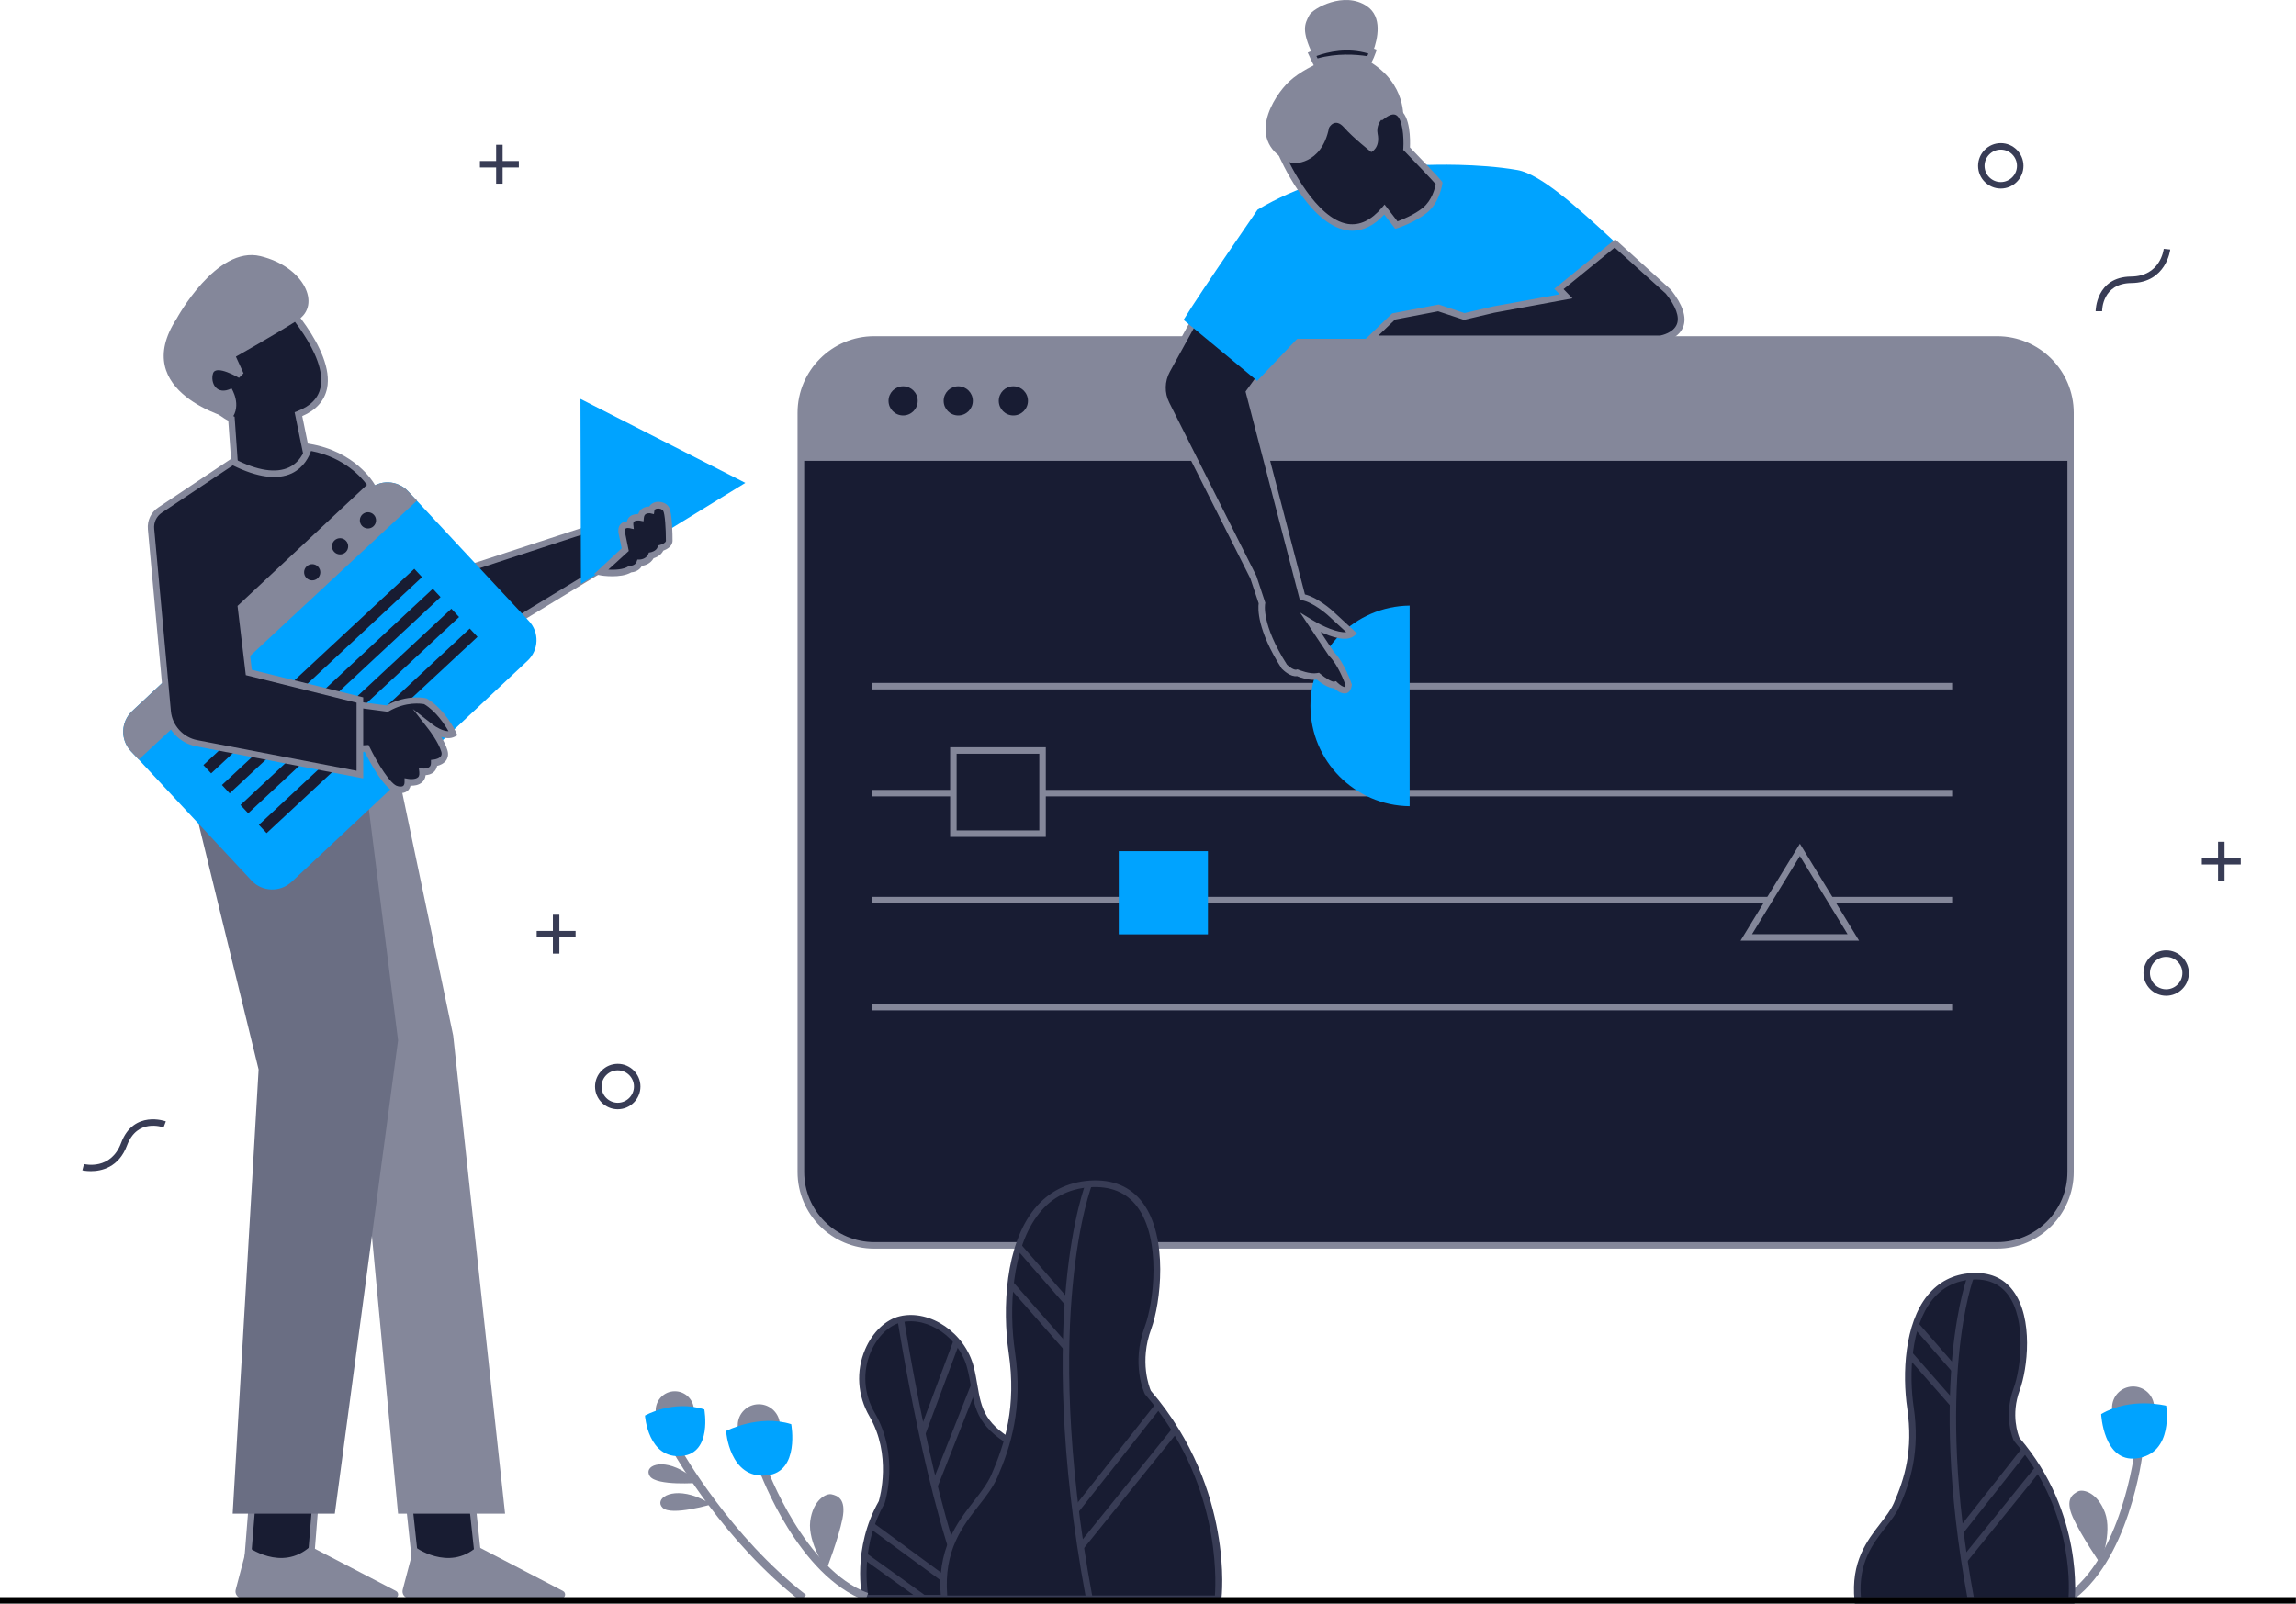 <svg width="292" height="204" viewBox="0 0 292 204" fill="none" xmlns="http://www.w3.org/2000/svg">
<path d="M71.14 118.426V116.364H70.315V118.426H68.253V119.251H70.315V121.313H71.14V119.251H73.202V118.426H71.14Z" fill="#383C55"/>
<path d="M282.911 109.147V107.085H282.086V109.147H280.024V109.972H282.086V112.034H282.911V109.972H284.973V109.147H282.911Z" fill="#383C55"/>
<path d="M65.984 20.479H63.922V18.417H63.097V20.479H61.035V21.304H63.097V23.366H63.922V21.304H65.984V20.479Z" fill="#383C55"/>
<path d="M78.564 141.108C76.976 141.108 75.677 139.809 75.677 138.221C75.677 136.634 76.976 135.334 78.564 135.334C80.151 135.334 81.451 136.634 81.451 138.221C81.451 139.809 80.151 141.108 78.564 141.108ZM78.564 136.159C77.43 136.159 76.502 137.087 76.502 138.221C76.502 139.355 77.43 140.283 78.564 140.283C79.698 140.283 80.626 139.355 80.626 138.221C80.626 137.087 79.698 136.159 78.564 136.159Z" fill="#383C55"/>
<path d="M254.455 23.984C252.867 23.984 251.568 22.685 251.568 21.097C251.568 19.509 252.867 18.21 254.455 18.21C256.043 18.21 257.342 19.509 257.342 21.097C257.342 22.685 256.043 23.984 254.455 23.984ZM254.455 19.035C253.321 19.035 252.393 19.963 252.393 21.097C252.393 22.231 253.321 23.159 254.455 23.159C255.589 23.159 256.517 22.231 256.517 21.097C256.517 19.963 255.589 19.035 254.455 19.035Z" fill="#383C55"/>
<path d="M275.488 126.674C273.901 126.674 272.602 125.375 272.602 123.787C272.602 122.199 273.901 120.9 275.488 120.9C277.076 120.9 278.375 122.199 278.375 123.787C278.375 125.375 277.076 126.674 275.488 126.674ZM275.488 121.725C274.354 121.725 273.426 122.653 273.426 123.787C273.426 124.921 274.354 125.849 275.488 125.849C276.623 125.849 277.55 124.921 277.55 123.787C277.55 122.653 276.623 121.725 275.488 121.725Z" fill="#383C55"/>
<path d="M266.52 39.594C266.52 39.553 266.54 35.223 271.035 35.181C274.747 35.14 275.159 31.8 275.18 31.655L276.005 31.738C276.005 31.779 275.51 35.965 271.056 36.006C267.365 36.047 267.344 39.429 267.344 39.594H266.52Z" fill="#383C55"/>
<path d="M11.547 148.985C10.928 148.985 10.495 148.882 10.475 148.882L10.681 148.078C10.825 148.119 14.104 148.882 15.403 145.397C16.991 141.17 21.053 142.634 21.094 142.655L20.805 143.418L20.95 143.026L20.805 143.418C20.661 143.376 17.465 142.242 16.166 145.686C15.114 148.531 12.887 148.985 11.547 148.985Z" fill="#383C55"/>
<path d="M263.323 52.523V149.088C263.323 154.243 259.137 158.429 253.982 158.429H111.186C106.031 158.429 101.845 154.243 101.845 149.088V52.523C101.845 47.368 106.031 43.182 111.186 43.182H253.982C259.137 43.182 263.323 47.368 263.323 52.523Z" fill="#181C33"/>
<path d="M253.982 158.841H111.185C105.803 158.841 101.432 154.47 101.432 149.088V52.523C101.432 47.141 105.803 42.769 111.185 42.769H253.982C259.364 42.769 263.735 47.141 263.735 52.523V149.088C263.735 154.47 259.364 158.841 253.982 158.841ZM111.206 43.594C106.277 43.594 102.277 47.594 102.277 52.523V149.088C102.277 154.016 106.277 158.017 111.206 158.017H254.002C258.931 158.017 262.931 154.016 262.931 149.088V52.523C262.931 47.594 258.931 43.594 254.002 43.594H111.206Z" fill="#84879A"/>
<path d="M263.323 52.523V58.626H101.865V52.523C101.865 47.368 106.051 43.182 111.206 43.182H254.003C259.137 43.182 263.323 47.368 263.323 52.523Z" fill="#84879A"/>
<path d="M248.27 86.876H110.938V87.701H248.27V86.876Z" fill="#84879A"/>
<path d="M248.27 100.486H110.938V101.311H248.27V100.486Z" fill="#84879A"/>
<path d="M248.27 114.095H110.938V114.92H248.27V114.095Z" fill="#84879A"/>
<path d="M248.27 127.705H110.938V128.529H248.27V127.705Z" fill="#84879A"/>
<path d="M222.081 119.25H235.691L228.886 108.115L222.081 119.25Z" fill="#181C32"/>
<path d="M236.433 119.663H221.359L228.906 107.332L236.433 119.663ZM222.823 118.838H234.969L228.906 108.899L222.823 118.838Z" fill="#84879A"/>
<path d="M153.622 108.281H142.281V118.859H153.622V108.281Z" fill="#00A3FF"/>
<path d="M132.589 95.496H121.248V106.074H132.589V95.496Z" fill="#181C32"/>
<path d="M133.002 106.466H120.836V95.062H133.002V106.466ZM121.661 105.641H132.177V95.887H121.661V105.641Z" fill="#84879A"/>
<path d="M114.857 52.852C115.882 52.852 116.713 52.021 116.713 50.996C116.713 49.971 115.882 49.141 114.857 49.141C113.832 49.141 113.001 49.971 113.001 50.996C113.001 52.021 113.832 52.852 114.857 52.852Z" fill="#181C33"/>
<path d="M121.867 52.852C122.892 52.852 123.722 52.021 123.722 50.996C123.722 49.971 122.892 49.141 121.867 49.141C120.842 49.141 120.011 49.971 120.011 50.996C120.011 52.021 120.842 52.852 121.867 52.852Z" fill="#181C33"/>
<path d="M128.877 52.852C129.902 52.852 130.733 52.021 130.733 50.996C130.733 49.971 129.902 49.141 128.877 49.141C127.852 49.141 127.021 49.971 127.021 50.996C127.021 52.021 127.852 52.852 128.877 52.852Z" fill="#181C33"/>
<path d="M271.9 181.674C273.341 181.335 274.235 179.892 273.897 178.451C273.558 177.01 272.115 176.116 270.674 176.454C269.233 176.793 268.339 178.236 268.678 179.677C269.016 181.118 270.459 182.012 271.9 181.674Z" fill="#84879A"/>
<path d="M263.179 203.855L262.602 202.989C269.798 198.246 271.489 184.637 271.489 184.493L272.52 184.616C272.479 185.194 270.767 198.865 263.179 203.855Z" fill="#84879A"/>
<path d="M275.49 178.822C275.49 178.822 270.953 177.667 267.221 179.894C267.221 179.894 267.509 186.06 271.716 185.524C276.521 184.926 275.49 178.822 275.49 178.822Z" fill="#00A3FF"/>
<path d="M267.116 198.906C267.116 198.906 268.663 195.03 267.714 192.431C266.745 189.833 264.889 189.4 264.271 189.73C263.652 190.06 262.559 190.658 263.631 193.05C264.724 195.442 267.116 198.906 267.116 198.906Z" fill="#84879A"/>
<path d="M256.497 183.111C256.497 183.111 255.157 180.307 256.497 176.678C257.838 173.069 258.766 161.831 250.744 162.367C242.723 162.903 242.187 173.605 242.991 179.09C243.795 184.575 242.599 188.328 241.259 191.401C239.919 194.473 235.629 196.762 236.31 203.587H263.488C263.446 203.587 264.787 192.741 256.497 183.111Z" fill="#181C32"/>
<path d="M263.817 204H235.897L235.856 203.629C235.361 198.659 237.464 195.978 239.134 193.813C239.815 192.927 240.454 192.102 240.846 191.236C242.207 188.122 243.341 184.513 242.557 179.152C241.918 174.781 242.207 168.409 245.135 164.8C246.537 163.068 248.414 162.099 250.703 161.955C253.012 161.81 254.806 162.553 256.023 164.202C258.641 167.708 257.858 174.162 256.868 176.843C255.693 180.018 256.682 182.534 256.827 182.905C265.096 192.555 263.858 203.546 263.838 203.649L263.817 204ZM236.66 203.175H263.075C263.198 201.237 263.425 191.772 256.188 183.379L256.146 183.338L256.126 183.297C256.064 183.173 254.723 180.286 256.105 176.554C257.012 174.1 257.755 167.893 255.363 164.697C254.311 163.295 252.765 162.656 250.764 162.779C248.702 162.924 247.032 163.769 245.774 165.316C243.011 168.718 242.764 174.842 243.382 179.028C244.207 184.616 242.949 188.493 241.609 191.566C241.196 192.514 240.516 193.401 239.794 194.308C238.165 196.411 236.33 198.783 236.66 203.175Z" fill="#383C55"/>
<path d="M250.662 162.305C250.662 162.305 245.445 175.42 250.662 203.525V162.305Z" fill="#181C32"/>
<path d="M250.27 203.588C247.569 189.03 247.713 178.554 248.311 172.327C248.971 165.564 250.249 162.285 250.29 162.141L251.053 162.45C250.992 162.574 245.94 175.812 251.074 203.443L250.27 203.588Z" fill="#383C55"/>
<path d="M243.935 168.266L243.313 168.808L248.232 174.45L248.854 173.908L243.935 168.266Z" fill="#383C55"/>
<path d="M243.202 172.071L242.582 172.616L248.08 178.875L248.7 178.33L243.202 172.071Z" fill="#383C55"/>
<path d="M257.231 184.132L249.006 194.558L249.653 195.069L257.879 184.643L257.231 184.132Z" fill="#383C55"/>
<path d="M258.892 186.555L249.499 198.186L250.141 198.704L259.534 187.073L258.892 186.555Z" fill="#383C55"/>
<path d="M110.071 203.298C110.071 203.298 108.711 197.133 112.134 191.132C112.134 191.132 114.01 185.297 110.938 179.997C107.844 174.677 110.938 168.677 114.546 167.831C118.155 166.965 122.423 169.893 123.454 173.997C124.485 178.1 123.619 181.028 129.805 184.101C135.991 187.173 135.723 203.298 135.723 203.298H110.071Z" fill="#181C32"/>
<path d="M136.096 203.711H109.743L109.681 203.381C109.619 203.113 108.32 197.009 111.764 190.968C111.908 190.473 113.413 185.07 110.588 180.204C109.042 177.544 108.836 174.43 110.032 171.646C110.96 169.481 112.65 167.852 114.444 167.44C118.3 166.532 122.775 169.605 123.847 173.915C124.054 174.719 124.177 175.482 124.301 176.203C124.817 179.193 125.188 181.359 129.972 183.751C136.302 186.905 136.117 202.659 136.117 203.319L136.096 203.711ZM110.403 202.886H135.271C135.25 200.391 134.92 187.132 129.58 184.472C124.425 181.895 123.971 179.317 123.476 176.327C123.352 175.605 123.229 174.884 123.023 174.1C122.053 170.203 118.032 167.419 114.609 168.223C113.063 168.594 111.599 170.017 110.753 171.956C109.661 174.492 109.846 177.338 111.269 179.771C114.403 185.173 112.589 191.009 112.506 191.236L112.465 191.318C109.599 196.35 110.197 201.546 110.403 202.886Z" fill="#383C55"/>
<path d="M123.063 203.546C117.949 192.39 114.155 167.955 114.113 167.708L114.938 167.584C114.979 167.831 118.753 192.164 123.826 203.216L123.063 203.546Z" fill="#383C55"/>
<path d="M96.504 183.998C97.984 183.998 99.185 182.798 99.185 181.317C99.185 179.837 97.984 178.637 96.504 178.637C95.023 178.637 93.823 179.837 93.823 181.317C93.823 182.798 95.023 183.998 96.504 183.998Z" fill="#84879A"/>
<path d="M110.051 203.608C101.535 200.474 96.751 187.565 96.545 187.029L97.514 186.679C97.555 186.802 102.339 199.69 110.402 202.66L110.051 203.608Z" fill="#84879A"/>
<path d="M121.276 170.489L116.895 182.235L117.667 182.524L122.049 170.777L121.276 170.489Z" fill="#383C55"/>
<path d="M123.519 176.079L118.451 188.888L119.218 189.191L124.286 176.382L123.519 176.079Z" fill="#383C55"/>
<path d="M92.339 182.039C92.339 182.039 96.504 179.874 100.628 181.173C100.628 181.173 101.762 187.235 97.535 187.689C92.751 188.204 92.339 182.039 92.339 182.039Z" fill="#00A3FF"/>
<path d="M85.823 181.854C87.167 181.854 88.256 180.764 88.256 179.421C88.256 178.077 87.167 176.987 85.823 176.987C84.479 176.987 83.39 178.077 83.39 179.421C83.39 180.764 84.479 181.854 85.823 181.854Z" fill="#84879A"/>
<path d="M105.103 199.69C105.103 199.69 102.711 196.267 103.041 193.525C103.392 190.782 105.103 189.916 105.784 190.102C106.464 190.267 107.66 190.617 107.145 193.195C106.629 195.752 105.103 199.69 105.103 199.69Z" fill="#84879A"/>
<path d="M111.03 193.701L110.542 194.365L123.255 203.704L123.743 203.039L111.03 193.701Z" fill="#383C55"/>
<path d="M110.145 197.555L109.664 198.225L117.168 203.613L117.649 202.943L110.145 197.555Z" fill="#383C55"/>
<path d="M145.972 177.152C145.972 177.152 144.261 173.544 145.972 168.925C147.684 164.306 148.88 149.892 138.611 150.593C128.321 151.274 127.641 164.986 128.672 172.018C129.703 179.049 128.156 183.833 126.445 187.792C124.733 191.731 119.248 194.638 120.094 203.381H154.881C154.881 203.381 156.592 189.504 145.972 177.152Z" fill="#181C32"/>
<path d="M155.252 203.794H119.723L119.682 203.422C119.063 197.113 121.723 193.69 123.868 190.947C124.754 189.813 125.579 188.741 126.074 187.627C127.806 183.627 129.291 178.987 128.281 172.079C127.476 166.512 127.827 158.387 131.559 153.789C133.333 151.603 135.704 150.387 138.611 150.181C141.519 149.995 143.787 150.943 145.334 153.006C148.612 157.398 147.623 165.77 146.406 169.069C144.88 173.214 146.179 176.513 146.365 176.925C151.891 183.359 154.036 190.205 154.86 194.824C155.768 199.835 155.355 203.278 155.335 203.422L155.252 203.794ZM120.465 202.969H154.51C154.675 200.721 155.087 188.39 145.664 177.42L145.622 177.379L145.602 177.338C145.519 177.193 143.828 173.523 145.581 168.801C146.756 165.646 147.705 157.645 144.633 153.521C143.272 151.686 141.251 150.861 138.632 151.026C135.972 151.212 133.786 152.304 132.178 154.325C128.631 158.717 128.281 166.574 129.085 171.976C130.136 179.09 128.528 184.06 126.837 187.957C126.301 189.174 125.456 190.287 124.528 191.463C122.404 194.164 120.012 197.216 120.465 202.969Z" fill="#383C55"/>
<path d="M88.855 188.638C88.855 188.638 83.514 189.071 82.648 187.792C81.802 186.514 84.112 185.38 87.164 187.318C87.597 187.586 88.855 188.638 88.855 188.638Z" fill="#84879A"/>
<path d="M90.525 191.36C90.525 191.36 85.39 192.886 84.276 191.814C83.184 190.741 85.204 189.154 88.586 190.411C89.081 190.576 90.525 191.36 90.525 191.36Z" fill="#84879A"/>
<path d="M101.866 203.711C92.133 196.184 85.865 185.152 85.803 185.049L86.71 184.534C86.772 184.637 92.937 195.504 102.505 202.886L101.866 203.711Z" fill="#84879A"/>
<path d="M138.117 203.36C134.652 184.719 134.838 171.316 135.601 163.357C136.426 154.696 138.075 150.531 138.137 150.345L138.9 150.655C138.88 150.696 137.23 154.923 136.426 163.501C135.663 171.399 135.498 184.699 138.941 203.216L138.117 203.36Z" fill="#383C55"/>
<path d="M129.798 158.248L129.176 158.79L135.476 166.018L136.098 165.476L129.798 158.248Z" fill="#383C55"/>
<path d="M82.028 180.08C82.028 180.08 85.575 178.018 89.575 179.296C89.575 179.296 90.606 184.802 86.771 185.215C82.4 185.689 82.028 180.08 82.028 180.08Z" fill="#00A3FF"/>
<path d="M128.841 163.082L128.222 163.626L135.258 171.636L135.877 171.092L128.841 163.082Z" fill="#383C55"/>
<path d="M146.994 178.553L136.47 191.893L137.117 192.403L147.642 179.064L146.994 178.553Z" fill="#383C55"/>
<path d="M149.143 181.651L137.109 196.556L137.751 197.074L149.785 182.169L149.143 181.651Z" fill="#383C55"/>
<path d="M179.276 77.04V102.561C172.299 102.479 166.659 96.798 166.659 89.8C166.659 82.802 172.299 77.122 179.276 77.04Z" fill="#00A3FF"/>
<path d="M159.395 73.439L160.486 76.732C160.486 76.732 159.827 79.366 163.326 84.841C163.326 84.841 164.314 85.829 164.973 85.602C164.973 85.602 166.496 86.261 167.607 86.034C167.607 86.034 169.13 87.352 169.789 87.125C169.789 87.125 171.312 88.648 171.538 87.125C171.538 87.125 170.653 84.491 169.357 83.194L166.722 79.263C166.722 79.263 170.653 81.671 171.971 80.58L169.13 77.946C169.13 77.946 167.154 76.196 165.631 75.97L158.839 49.913L162.338 45.097L153.365 38.1L148.404 47.135C147.664 48.473 147.643 50.078 148.322 51.437L159.395 73.439Z" fill="#181C32"/>
<path d="M171.003 88.216C170.468 88.216 169.933 87.804 169.665 87.557C169.665 87.557 169.665 87.557 169.645 87.557C168.924 87.557 167.936 86.837 167.483 86.466C166.496 86.59 165.322 86.178 164.952 86.013C164.129 86.137 163.244 85.293 163.058 85.108L162.997 85.046C159.827 80.086 159.992 77.369 160.074 76.751L159.024 73.602L147.972 51.621C147.231 50.139 147.252 48.39 148.054 46.928L153.241 37.481L162.914 45.035L159.292 50.016L165.96 75.619C167.545 75.99 169.315 77.575 169.398 77.636L172.588 80.58L172.217 80.888C171.25 81.691 169.315 81.032 167.957 80.394L169.645 82.947C171.003 84.326 171.867 86.898 171.909 87.022L171.929 87.104L171.909 87.207C171.806 87.866 171.497 88.113 171.229 88.195C171.188 88.195 171.106 88.216 171.003 88.216ZM169.912 86.651L170.097 86.837C170.427 87.166 170.9 87.433 171.023 87.392C171.044 87.392 171.085 87.331 171.126 87.166C170.962 86.692 170.159 84.573 169.068 83.482L169.007 83.42L165.343 77.925L166.928 78.892C168.204 79.674 170.159 80.538 171.209 80.415L168.842 78.233C168.821 78.213 166.948 76.566 165.569 76.36L165.302 76.319L165.24 76.052L158.407 49.81L161.782 45.158L153.508 38.696L148.775 47.299C148.116 48.513 148.075 49.975 148.713 51.23L159.786 73.273L160.918 76.69L160.897 76.813C160.897 76.834 160.362 79.365 163.676 84.552C164.005 84.881 164.602 85.272 164.87 85.19L165.014 85.149L165.158 85.211C165.178 85.211 166.598 85.807 167.545 85.622L167.751 85.581L167.895 85.704C168.595 86.301 169.459 86.795 169.686 86.713L169.912 86.651Z" fill="#84879A"/>
<path d="M150.524 40.693L159.889 48.452L164.973 43.1H210.726C210.726 43.1 215.069 41.433 212.825 38.387C211.735 36.905 208.277 33.489 205.004 30.443C200.559 26.326 195.907 22.148 193.005 21.634C187.963 20.749 181.829 20.975 181.829 20.975C181.829 20.975 170.221 20.543 159.93 26.676C159.951 26.697 152.932 36.761 150.524 40.693Z" fill="#00A3FF"/>
<path d="M183.022 23.321C182.961 23.157 178.865 18.917 178.865 18.917C178.865 18.917 179.297 12.125 175.798 14.759L172.011 10.52L162.914 19.452C162.914 19.452 169.294 34.497 176.045 26.676L177.568 28.652C177.568 28.652 179.729 27.952 181.191 26.759C182.755 25.524 183.022 23.321 183.022 23.321Z" fill="#181C32"/>
<path d="M171.99 29.352C171.764 29.352 171.517 29.331 171.29 29.29C166.392 28.528 162.708 19.987 162.564 19.616L162.461 19.349L172.073 9.922L175.901 14.203C176.683 13.689 177.383 13.607 177.959 13.915C179.4 14.697 179.359 17.887 179.317 18.752C183.351 22.93 183.413 23.095 183.434 23.198L183.454 23.28L183.434 23.362C183.413 23.465 183.125 25.729 181.478 27.067C179.976 28.281 177.815 29.002 177.712 29.022L177.444 29.105L176.045 27.293C174.769 28.672 173.41 29.352 171.99 29.352ZM163.428 19.555C164.066 20.975 167.401 27.849 171.414 28.487C172.916 28.713 174.378 28.034 175.757 26.408L176.086 26.017L177.733 28.158C178.35 27.931 179.873 27.314 180.964 26.429C182.116 25.482 182.508 23.939 182.59 23.424C182.117 22.868 179.955 20.604 178.576 19.184L178.453 19.061L178.474 18.875C178.556 17.476 178.391 15.088 177.547 14.636C177.197 14.45 176.703 14.594 176.065 15.088L175.757 15.315L172.011 11.116L163.428 19.555Z" fill="#84879A"/>
<path d="M178.454 15.191C177.136 13.442 174.831 15.191 175.202 17.003C175.572 18.814 174.399 19.349 174.399 19.349C174.399 19.349 172.114 17.558 170.941 16.221C169.748 14.862 169.027 16.241 169.027 16.241C168.06 21.14 164.314 20.769 164.314 20.769C158.119 18.093 162.029 12.166 163.964 10.355C165.322 9.079 167.484 8.111 167.484 8.111C167.463 8.05 167.422 7.988 167.401 7.926C167.216 7.556 167.051 7.206 166.907 6.876C165.569 3.933 165.858 3.11 166.537 1.896C166.969 1.093 170.941 -1.192 173.843 0.784C175.84 2.143 175.222 4.921 174.625 6.547C174.461 7.02 174.296 7.37 174.193 7.597C174.131 7.72 174.09 7.782 174.09 7.782C178.968 10.663 178.454 15.191 178.454 15.191Z" fill="#84879A"/>
<path d="M199.159 37.707L189.938 39.395L186.213 40.28L182.92 39.189L177.219 40.28L174.255 43.12H209.717H211.137C211.137 43.12 216.283 42.359 212.125 37.09L205.333 30.956L198.212 36.761L199.159 37.707Z" fill="#181C32"/>
<path d="M211.199 43.512H173.267L177.054 39.869L182.981 38.737L186.254 39.828L189.876 38.984L198.356 37.441L197.677 36.741L205.415 30.443L212.516 36.864C214.018 38.779 214.533 40.363 214.06 41.598C213.422 43.204 211.363 43.533 211.281 43.533L211.199 43.512ZM175.304 42.689H211.137C211.343 42.648 212.825 42.339 213.257 41.248C213.627 40.322 213.133 38.964 211.857 37.358L205.354 31.492L198.85 36.782L199.982 37.955L190.02 39.787L186.192 40.693L182.899 39.602L177.424 40.651L175.304 42.689Z" fill="#84879A"/>
<path d="M174.586 6.547C174.422 7.02 174.257 7.37 174.154 7.597C172.816 7.37 170.017 7.082 167.383 7.926C167.197 7.556 167.033 7.206 166.889 6.876C168.329 6.3 171.355 5.415 174.586 6.547Z" fill="#181C32"/>
<path d="M167.155 8.44L166.991 8.132C166.785 7.72 166.62 7.391 166.497 7.082L166.312 6.691L166.703 6.526C168.267 5.888 171.354 5.003 174.709 6.176L175.1 6.321L174.956 6.712C174.791 7.185 174.627 7.555 174.503 7.782L174.38 8.07L174.071 8.029C172.692 7.802 169.996 7.535 167.485 8.358L167.155 8.44ZM167.423 7.123C167.464 7.226 167.526 7.329 167.567 7.432C169.975 6.753 172.445 6.917 173.886 7.144C173.927 7.041 173.968 6.938 174.03 6.814C171.375 6.012 168.905 6.588 167.423 7.123Z" fill="#84879A"/>
<path d="M40.084 191.524L39.466 199.236H31.424L32.042 191.524H40.084Z" fill="#181C32"/>
<path d="M39.839 199.649H30.972L31.652 191.112H40.519L39.839 199.649ZM31.879 198.824H39.096L39.653 191.937H32.436L31.879 198.824Z" fill="#84879A"/>
<path d="M31.426 196.721C31.426 196.721 35.797 200.041 39.468 196.721L50.355 202.391C50.83 202.639 50.665 203.36 50.108 203.36H30.869C30.271 203.36 29.817 202.783 29.983 202.206L31.426 196.721Z" fill="#84879A"/>
<path d="M60.088 191.524L60.913 199.236H52.871L52.046 191.524H60.088Z" fill="#181C32"/>
<path d="M61.367 199.649H52.5L51.593 191.112H60.46L61.367 199.649ZM53.242 198.824H60.46L59.717 191.937H52.5L53.242 198.824Z" fill="#84879A"/>
<path d="M52.664 196.721C52.664 196.721 57.036 200.041 60.706 196.721L71.594 202.391C72.068 202.639 71.903 203.36 71.346 203.36H52.107C51.509 203.36 51.056 202.783 51.221 202.206L52.664 196.721Z" fill="#84879A"/>
<path d="M48.974 90.423L57.634 131.726L64.233 192.556H50.623L45.674 139.974L32.91 99.207L48.974 90.423Z" fill="#84879A"/>
<path d="M30.022 61.41L29.445 53.285C29.445 53.285 24.599 50.77 25.197 47.285C25.795 43.8 27.32 40.893 35.074 37.408C35.074 37.408 46.889 49.223 37.981 52.688L39.528 60.234L30.022 61.41Z" fill="#181C32"/>
<path d="M29.631 61.863L29.033 53.533C28.064 52.997 24.208 50.563 24.765 47.202C25.404 43.346 27.26 40.439 34.869 37.016L35.137 36.892L35.343 37.098C35.632 37.387 42.622 44.439 41.591 49.429C41.261 50.976 40.209 52.172 38.436 52.935L40.003 60.585L29.631 61.863ZM34.951 37.903C27.157 41.47 26.064 44.398 25.59 47.347C25.074 50.502 29.59 52.894 29.631 52.914L29.837 53.017L30.394 60.935L38.993 59.884L37.467 52.44L37.797 52.316C39.508 51.656 40.477 50.646 40.766 49.285C41.632 45.181 36.085 39.099 34.951 37.903Z" fill="#84879A"/>
<path d="M41.653 64.812L58.562 72.648L82.482 64.812V68.73L58.768 83.164L33.817 72.648L41.653 64.812Z" fill="#181C32"/>
<path d="M58.809 83.618L33.096 72.772L41.571 64.297L58.603 72.194L82.915 64.235V68.957L58.809 83.618ZM34.539 72.504L58.727 82.69L82.069 68.483V65.369L58.541 73.081L41.756 65.307L34.539 72.504Z" fill="#84879A"/>
<path d="M29.446 49.409C29.446 49.409 30.807 51.532 29.446 53.285C29.446 53.285 16.29 49.986 22.477 40.521C22.477 40.521 27.508 31.221 33.117 32.582C38.725 33.943 40.891 38.81 37.859 40.727C34.849 42.645 30.003 45.367 30.003 45.367L30.972 47.491L30.395 48.068C30.395 48.068 27.487 46.336 27.096 47.491C26.724 48.646 27.508 50.378 29.446 49.409Z" fill="#84879A"/>
<path d="M29.591 192.556L32.89 136.056L24.436 101.414L45.675 93.165L50.623 132.344L42.581 192.556H29.591Z" fill="#6A6E83"/>
<path d="M67.099 84.05L37.097 112.177C35.633 113.538 33.344 113.476 31.983 112.012L17.651 96.629L16.641 95.557C15.28 94.093 15.363 91.824 16.806 90.463C23.343 84.339 40.252 68.482 46.809 62.337C48.273 60.976 50.562 61.038 51.923 62.523L53.016 63.698L67.244 78.978C68.625 80.421 68.543 82.689 67.099 84.05Z" fill="#00A3FF"/>
<path d="M52.689 72.359L25.87 97.328L26.854 98.384L53.672 73.416L52.689 72.359Z" fill="#181C32"/>
<path d="M40.209 88.707L28.226 99.863L29.209 100.92L41.192 89.763L40.209 88.707Z" fill="#181C32"/>
<path d="M55.044 74.9L41.386 87.616L42.369 88.673L56.028 75.957L55.044 74.9Z" fill="#181C32"/>
<path d="M57.402 77.437L30.583 102.405L31.567 103.462L58.385 78.493L57.402 77.437Z" fill="#181C32"/>
<path d="M59.743 79.96L32.925 104.929L33.908 105.985L60.727 81.017L59.743 79.96Z" fill="#181C32"/>
<path d="M53.036 63.678L17.651 96.629L16.641 95.557C15.28 94.093 15.363 91.824 16.806 90.463C23.343 84.339 40.252 68.482 46.809 62.337C48.273 60.976 50.562 61.038 51.923 62.523L53.036 63.678Z" fill="#84879A"/>
<path d="M40.407 73.555C40.824 73.167 40.847 72.515 40.459 72.098C40.071 71.681 39.418 71.658 39.002 72.046C38.585 72.434 38.562 73.086 38.95 73.503C39.338 73.92 39.99 73.943 40.407 73.555Z" fill="#181C32"/>
<path d="M43.95 70.254C44.367 69.865 44.39 69.213 44.002 68.796C43.614 68.379 42.961 68.356 42.545 68.744C42.128 69.132 42.105 69.785 42.493 70.201C42.881 70.618 43.533 70.641 43.95 70.254Z" fill="#181C32"/>
<path d="M47.497 66.951C47.913 66.563 47.937 65.911 47.549 65.494C47.161 65.077 46.508 65.054 46.092 65.442C45.675 65.83 45.651 66.482 46.039 66.899C46.428 67.316 47.08 67.339 47.497 66.951Z" fill="#181C32"/>
<path d="M73.883 74.276L94.792 61.43L73.821 50.748L73.883 74.276Z" fill="#00A3FF"/>
<path d="M46.623 95.207C46.623 95.207 49.056 100.259 50.541 100.444C50.541 100.444 51.84 100.816 51.84 99.516C51.84 99.516 53.902 99.888 53.716 98.217C53.716 98.217 55.201 98.403 55.201 97.104C55.201 97.104 56.892 96.918 56.5 95.619C56.129 94.32 54.809 92.629 54.809 92.629C54.809 92.629 56.5 93.928 57.613 93.372C57.613 93.372 56.314 90.567 54.067 89.268C54.067 89.268 51.819 88.711 49.2 90.196L40.787 89.082V95.619L46.623 95.207Z" fill="#181C32"/>
<path d="M50.932 100.898C50.706 100.898 50.541 100.857 50.458 100.836C48.953 100.609 46.994 96.877 46.375 95.64L40.416 96.031V88.587L49.159 89.742C51.84 88.278 54.108 88.814 54.191 88.835L54.252 88.856L54.294 88.876C56.624 90.237 57.943 93.041 58.005 93.165L58.17 93.536L57.82 93.722C57.283 93.99 56.665 93.928 56.108 93.743C56.438 94.279 56.747 94.897 56.912 95.475C57.077 96.052 56.912 96.444 56.768 96.691C56.459 97.145 55.943 97.351 55.593 97.434C55.51 97.825 55.325 98.073 55.16 98.217C54.85 98.506 54.438 98.588 54.129 98.609C54.087 99.042 53.881 99.331 53.696 99.496C53.263 99.908 52.623 99.97 52.211 99.949C52.128 100.3 51.943 100.527 51.778 100.65C51.51 100.836 51.2 100.898 50.932 100.898ZM46.87 94.773L46.994 95.021C47.963 97.021 49.716 99.908 50.602 100.011L50.664 100.032C50.767 100.052 51.118 100.114 51.283 99.97C51.386 99.887 51.448 99.722 51.448 99.496V99.001L51.943 99.083C52.17 99.124 52.85 99.166 53.16 98.877C53.221 98.836 53.366 98.671 53.324 98.217L53.263 97.702L53.778 97.763C53.922 97.784 54.376 97.784 54.623 97.557C54.747 97.454 54.809 97.269 54.809 97.042V96.671L55.18 96.629C55.366 96.609 55.902 96.485 56.088 96.176C56.17 96.031 56.191 95.866 56.129 95.64C55.778 94.423 54.541 92.815 54.52 92.794L52.5 90.196L55.098 92.217C55.428 92.485 56.335 93.021 57.036 93.021C56.583 92.217 55.49 90.505 53.943 89.577C53.613 89.515 51.654 89.206 49.448 90.484L49.324 90.546L41.241 89.474V95.103L46.87 94.773Z" fill="#84879A"/>
<path d="M45.778 98.526V89.04L31.653 85.535L30.663 77.225L47.221 61.718C47.221 61.718 44.953 57.8 39.283 56.873C39.283 56.873 38.045 63.059 29.591 58.728L20.374 64.873C19.57 65.409 19.137 66.337 19.219 67.286L21.343 90.484C21.529 92.505 23.034 94.154 25.013 94.525L45.778 98.526Z" fill="#181C32"/>
<path d="M46.191 99.021L24.931 94.939C22.766 94.526 21.137 92.712 20.931 90.526L18.807 67.328C18.704 66.214 19.219 65.142 20.147 64.544L29.571 58.255L29.777 58.358C32.746 59.884 35.097 60.234 36.767 59.451C38.479 58.626 38.871 56.811 38.871 56.791L38.953 56.399L39.345 56.461C45.139 57.409 47.469 61.348 47.572 61.513L47.737 61.801L31.097 77.391L32.025 85.206L46.191 88.711V99.021ZM29.612 59.203L20.58 65.225C19.9 65.678 19.529 66.462 19.611 67.266L21.735 90.464C21.9 92.278 23.282 93.804 25.076 94.155L45.346 98.052V89.392L31.262 85.886L30.21 77.081L46.665 61.678C46.047 60.832 43.861 58.193 39.551 57.368C39.324 58.049 38.685 59.451 37.118 60.214C35.262 61.08 32.746 60.75 29.612 59.203Z" fill="#84879A"/>
<path d="M76.42 72.772C76.42 72.772 78.915 73.205 80.132 72.401C80.132 72.401 81.08 72.401 81.348 71.597C81.348 71.597 82.42 71.597 82.833 70.648C82.833 70.648 83.781 70.504 84.049 69.7C84.049 69.7 85.122 69.431 85.122 68.751C85.122 68.751 85.122 65.39 84.709 64.73C84.297 64.049 82.957 64.049 82.833 64.874C82.833 64.874 81.616 64.606 81.493 65.823C81.493 65.823 80.008 65.555 80.152 66.771C80.152 66.771 78.936 66.503 79.08 67.72L79.513 69.926L76.42 72.772Z" fill="#181C32"/>
<path d="M77.884 73.308C77.08 73.308 76.399 73.205 76.358 73.184L75.533 73.04L79.059 69.761L78.647 67.741C78.585 67.122 78.791 66.792 78.997 66.606C79.224 66.4 79.513 66.338 79.74 66.318C79.802 66.029 79.946 65.844 80.07 65.74C80.379 65.452 80.833 65.39 81.163 65.39C81.286 65.039 81.472 64.833 81.657 64.709C81.967 64.483 82.317 64.441 82.565 64.441C82.73 64.153 83.039 63.947 83.431 63.864C83.988 63.761 84.73 63.946 85.081 64.524C85.513 65.266 85.534 68.194 85.534 68.772C85.534 69.535 84.751 69.906 84.359 70.05C84.049 70.669 83.451 70.916 83.121 71.019C82.73 71.72 82.029 71.927 81.637 71.988C81.286 72.648 80.565 72.793 80.276 72.813C79.595 73.205 78.668 73.308 77.884 73.308ZM77.368 72.463C78.193 72.504 79.286 72.463 79.905 72.05L80.008 71.988H80.132C80.152 71.988 80.771 71.968 80.956 71.473L81.059 71.184H81.348C81.369 71.184 82.152 71.164 82.441 70.504L82.523 70.297L82.75 70.256C82.75 70.256 83.451 70.133 83.637 69.597L83.699 69.39L83.926 69.328C84.194 69.266 84.689 69.04 84.689 68.792C84.689 67.225 84.565 65.328 84.338 64.978C84.214 64.771 83.864 64.647 83.555 64.709C83.41 64.73 83.245 64.792 83.225 64.978L83.163 65.41L82.73 65.307C82.627 65.287 82.317 65.266 82.111 65.41C81.987 65.493 81.905 65.658 81.884 65.885L81.843 66.318L81.41 66.235C81.224 66.194 80.812 66.194 80.626 66.359C80.606 66.38 80.523 66.462 80.544 66.73L80.606 67.308L80.049 67.184C79.946 67.163 79.678 67.143 79.554 67.246C79.451 67.328 79.472 67.534 79.472 67.658L79.967 70.091L77.368 72.463Z" fill="#84879A"/>
<path d="M291.985 203.175H0V204H291.985V203.175Z" fill="black"/>
</svg>
